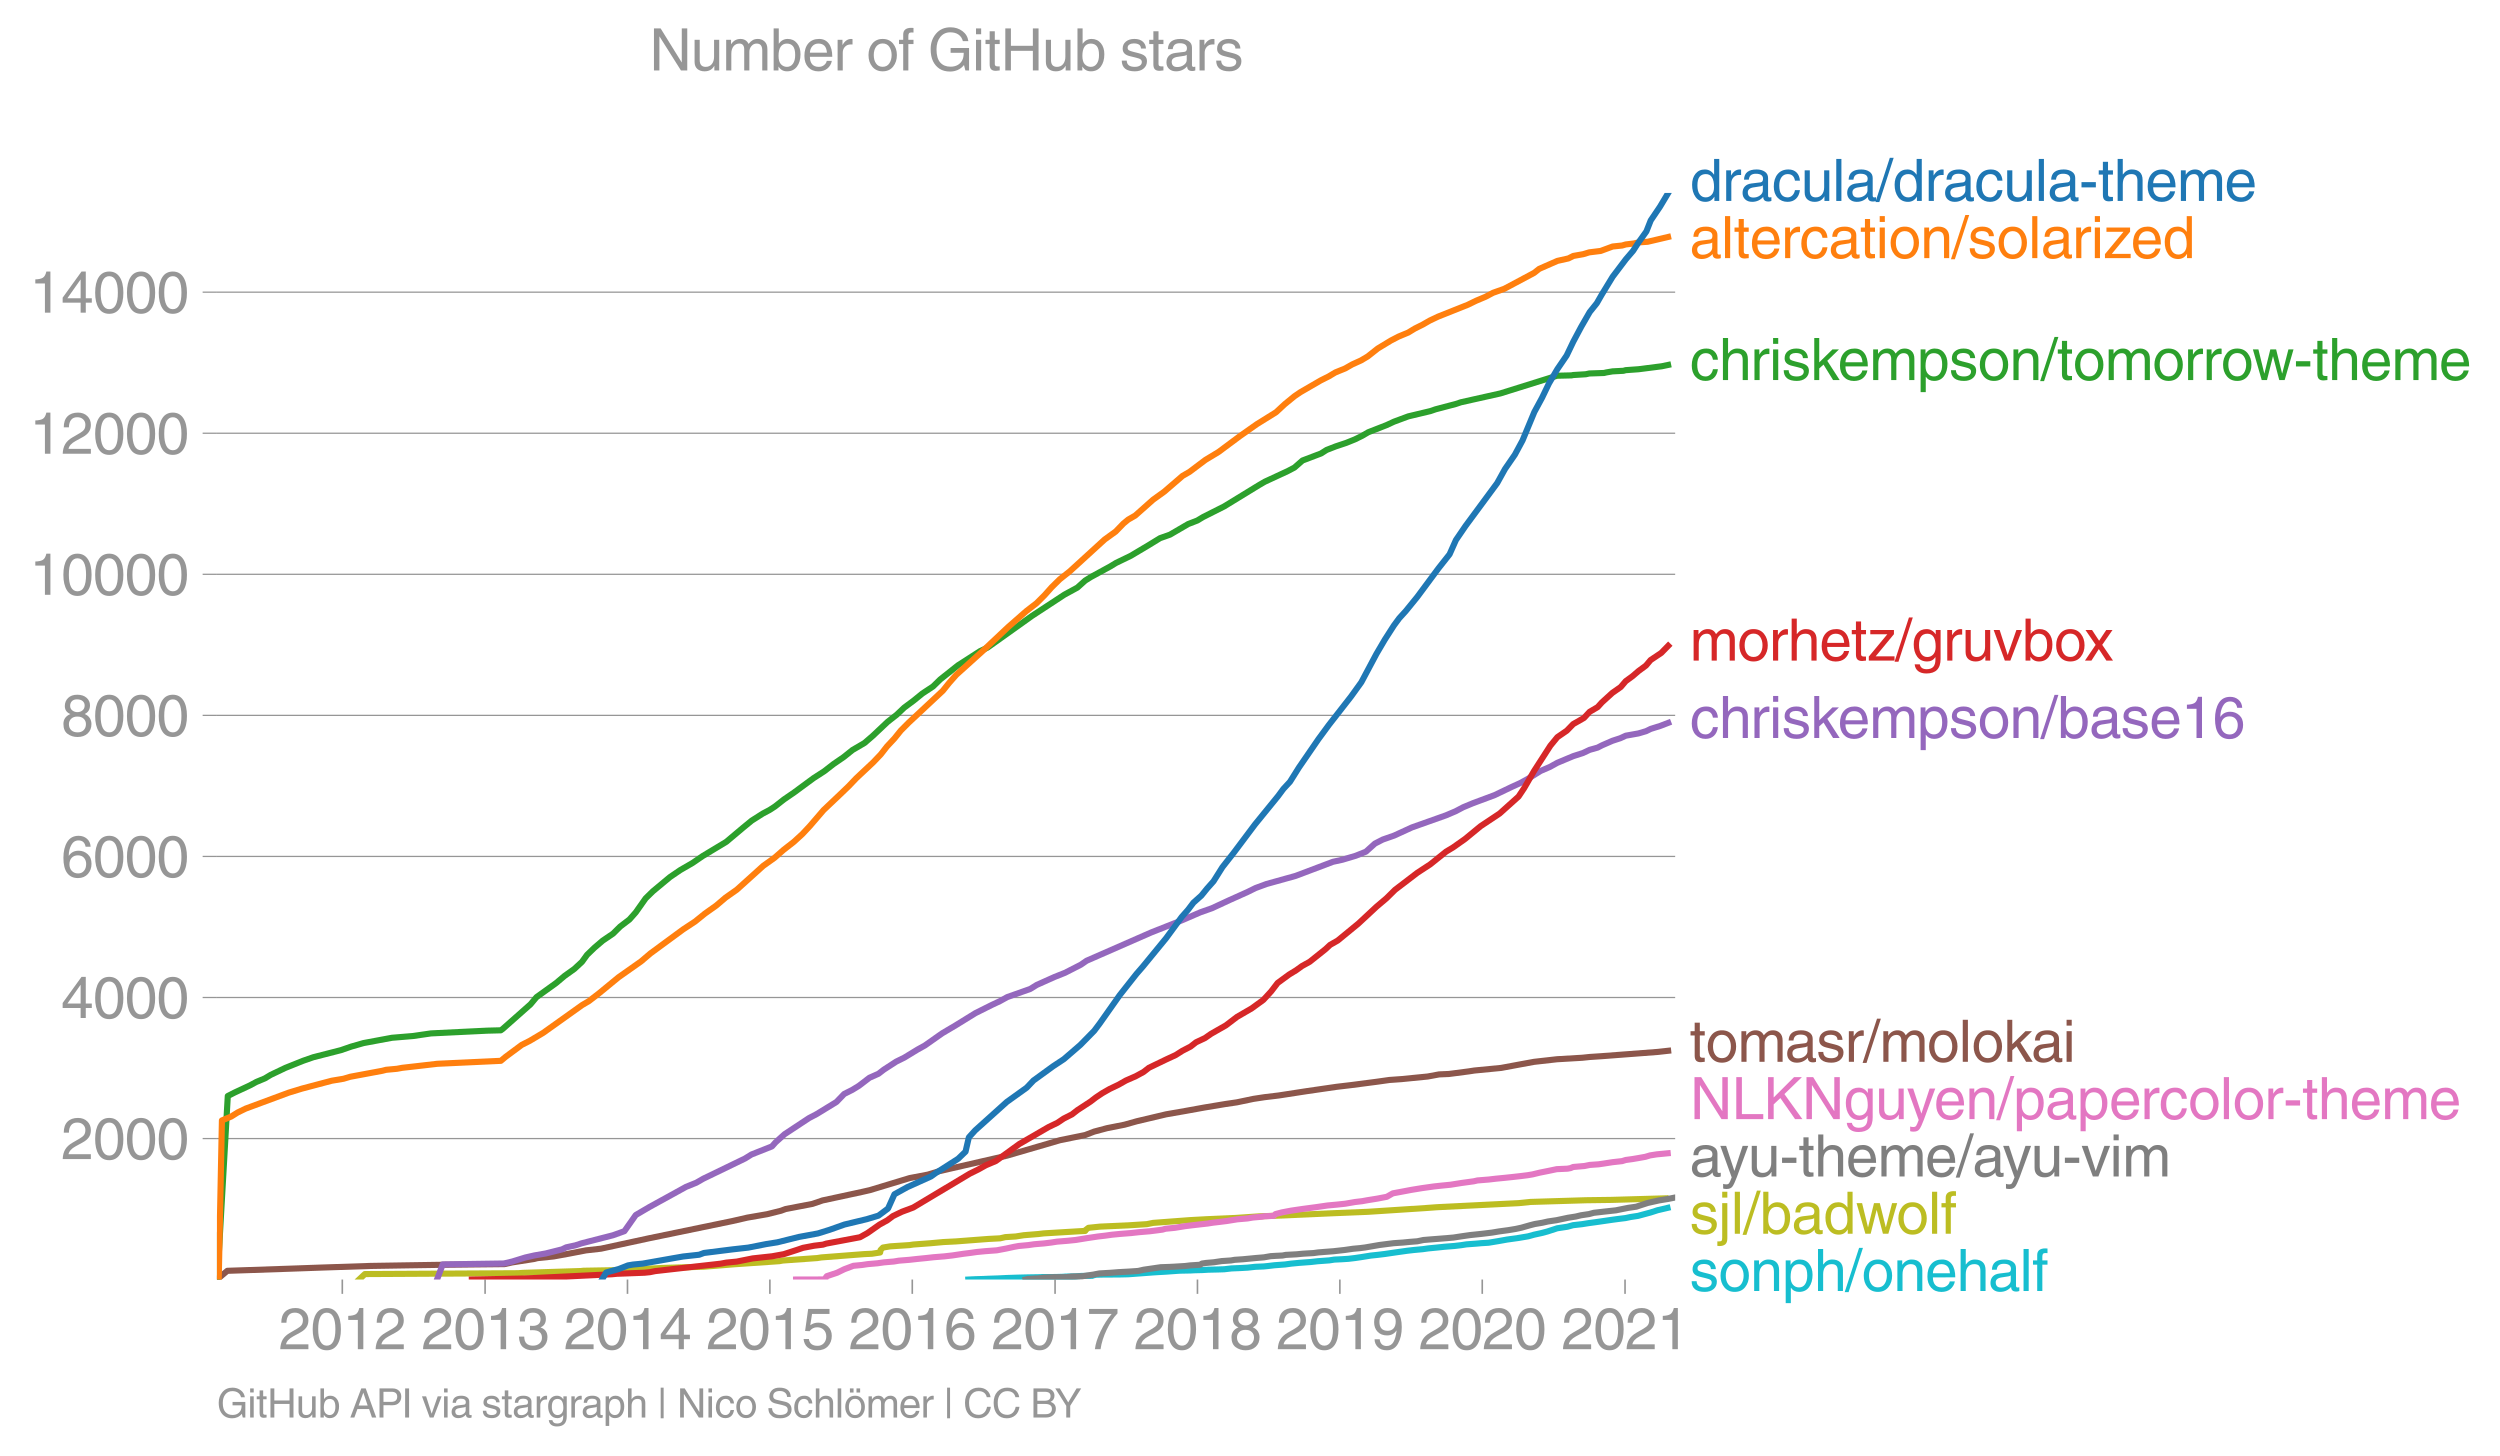 <svg height="475.318" viewBox="0 0 612.245 356.488" width="816.326" xmlns="http://www.w3.org/2000/svg" xmlns:xlink="http://www.w3.org/1999/xlink"><defs><style>*{stroke-linecap:butt;stroke-linejoin:round}</style></defs><g id="figure_1"><path d="M0 356.488h612.245V0H0z" style="fill:none" id="patch_1"/><g id="axes_1"><path d="M53.127 313.361h357.12V47.25H53.127z" style="fill:none" id="patch_2"/><path clip-path="url(#p3e28ac7cf3)" d="m237.139 313.361 1.835-.086 1.85-.052 1.09-.052 2.518-.086 2.133-.104 2.665-.086 2.046-.052.849-.017 2.224-.035.573-.017.226-.017 3.368-.017 1.804-.052.584-.052 2.511-.052 1.032-.086.335-.018 2.713-.034.008-.052.784-.19.211-.034 1.045-.018.678-.017 3.786-.017 2.248-.052.739-.052 2.78-.207 2.55-.19 1.341-.087 1.852-.103 2.641-.19.818-.052 2.615-.052.898-.052 1.974-.052 1.466-.086 2.312-.052 1.545-.052 1.796-.207 2.06-.086 1.908-.104 1.863-.207 2.053-.086 1.055-.104 1.6-.19 2.578-.19 1.526-.207 1.98-.19 2.807-.208 1.69-.19 2.84-.207 1.214-.19 1.8-.086 1.654-.104 1.599-.19 1.416-.207 2.486-.398 1.806-.19 1.667-.207 2.59-.38 2.81-.397 1.635-.19 2.221-.207 1.354-.19 2.15-.208 1.805-.19 2.398-.19 1.646-.19 1.338-.207 2.54-.19 1.143-.104 1.728-.103 2.404-.398 2.125-.38 2.83-.397 2.358-.397 1.419-.397 1.743-.38 1.516-.398 2.431-.794 2.496-.38 1.383-.38 2.164-.242 1.639-.26 1.533-.207 1.44-.207 2.851-.414 1.55-.208 1.68-.207 1.241-.259 1.817-.276 1.53-.415 1.54-.415 1.706-.552 2.431-.57" style="fill:none;stroke:#17becf;stroke-linecap:square;stroke-width:1.5" id="line2d_1"/><g id="matplotlib.axis_1"><g id="xtick_1"><g id="line2d_2"><defs><path d="M0 0v3.5" id="md1211122b3" style="stroke:#969696;stroke-width:.4"/></defs><use style="fill:#969696;stroke:#969696;stroke-width:.4" x="83.83" xlink:href="#md1211122b3" y="313.361"/></g><g style="fill:#969696" transform="matrix(.14 0 0 -.14 68.26 330.41)" id="text_1"><defs><path d="M281 2888q0 793 409 1202 410 410 1148 410 618 0 1012-375t394-969q0-462-227-780-226-317-667-557l-775-425q-684-375-775-863h2444V0H166q25 634 275 1056t781 728l806 469q322 185 469 383t147 545q0 344-241 578-240 235-650 235-453 0-678-299-225-298-231-807H281z" id="HelveticaWorld-Regular-32" transform="scale(.016)"/><path d="M2719 2188q0 903-239 1354-239 452-702 452-453 0-697-452-243-451-243-1354 0-875 240-1340 241-464 700-464 463 0 702 448 239 449 239 1356zm603 0q0-1107-400-1709-400-601-1144-601-772 0-1156 623-384 624-384 1687 0 1090 393 1701 394 611 1147 611 744 0 1144-608t400-1704z" id="HelveticaWorld-Regular-30" transform="scale(.016)"/><path d="M2297 0h-600v3194H647v447q550 18 818 176 269 158 391 683h441V0z" id="HelveticaWorld-Regular-31" transform="scale(.016)"/></defs><use xlink:href="#HelveticaWorld-Regular-32"/><use x="55.615" xlink:href="#HelveticaWorld-Regular-30"/><use x="111.23" xlink:href="#HelveticaWorld-Regular-31"/><use x="166.846" xlink:href="#HelveticaWorld-Regular-32"/></g></g><g id="xtick_2"><use style="fill:#969696;stroke:#969696;stroke-width:.4" x="118.798" xlink:href="#md1211122b3" y="313.361" id="line2d_3"/><g style="fill:#969696" transform="matrix(.14 0 0 -.14 103.228 330.41)" id="text_2"><defs><path d="M1434 2559q141-12 294-12 397 0 626 183 230 183 230 554 0 300-214 505t-617 205q-447 0-655-263-207-262-220-703H325q0 703 369 1087 369 385 1084 385 635 0 1013-327 378-326 378-857 0-685-578-928v-13q750-256 750-1050 0-634-422-1041-422-406-1197-406-634 0-1044 333-409 333-459 1164h581q13-519 256-755 244-236 703-236 444 0 713 247t269 622q0 410-257 619-256 209-793 209-128 0-257-6v484z" id="HelveticaWorld-Regular-33" transform="scale(.016)"/></defs><use xlink:href="#HelveticaWorld-Regular-32"/><use x="55.615" xlink:href="#HelveticaWorld-Regular-30"/><use x="111.23" xlink:href="#HelveticaWorld-Regular-31"/><use x="166.846" xlink:href="#HelveticaWorld-Regular-33"/></g></g><g id="xtick_3"><use style="fill:#969696;stroke:#969696;stroke-width:.4" x="153.671" xlink:href="#md1211122b3" y="313.361" id="line2d_4"/><g style="fill:#969696" transform="matrix(.14 0 0 -.14 138.1 330.41)" id="text_3"><defs><path d="M678 1581h1447v2041h-12L678 1581zm2010-487V0h-563v1094H159v550l2063 2856h466V1581h659v-487h-659z" id="HelveticaWorld-Regular-34" transform="scale(.016)"/></defs><use xlink:href="#HelveticaWorld-Regular-32"/><use x="55.615" xlink:href="#HelveticaWorld-Regular-30"/><use x="111.23" xlink:href="#HelveticaWorld-Regular-31"/><use x="166.846" xlink:href="#HelveticaWorld-Regular-34"/></g></g><g id="xtick_4"><use style="fill:#969696;stroke:#969696;stroke-width:.4" x="188.543" xlink:href="#md1211122b3" y="313.361" id="line2d_5"/><g style="fill:#969696" transform="matrix(.14 0 0 -.14 172.973 330.41)" id="text_4"><defs><path d="M941 2619q372 281 872 281 606 0 1042-403t436-1038q0-690-421-1139-420-448-1179-448-660 0-1041 323-381 324-444 918h582q43-363 284-555t669-192q415 0 681 287 266 288 266 735 0 456-279 731-278 275-718 275-500 0-835-428l-484 25 337 2406h2332v-544H1131L941 2619z" id="HelveticaWorld-Regular-35" transform="scale(.016)"/></defs><use xlink:href="#HelveticaWorld-Regular-32"/><use x="55.615" xlink:href="#HelveticaWorld-Regular-30"/><use x="111.23" xlink:href="#HelveticaWorld-Regular-31"/><use x="166.846" xlink:href="#HelveticaWorld-Regular-35"/></g></g><g id="xtick_5"><use style="fill:#969696;stroke:#969696;stroke-width:.4" x="223.416" xlink:href="#md1211122b3" y="313.361" id="line2d_6"/><g style="fill:#969696" transform="matrix(.14 0 0 -.14 207.845 330.41)" id="text_5"><defs><path d="M903 1381q0-440 262-719 263-278 685-278 403 0 642 284 239 285 239 748 0 403-236 675t-670 272q-422 0-672-266t-250-716zm1766 1922q-63 344-255 517-192 174-520 174-519 0-791-507-272-506-278-1159l13-12q359 553 1068 553 566 0 988-375t422-1053q0-672-400-1118-400-445-1078-445-782 0-1188 556-406 557-406 1660 0 1062 415 1734 416 672 1247 672 538 0 910-321 372-320 403-876h-550z" id="HelveticaWorld-Regular-36" transform="scale(.016)"/></defs><use xlink:href="#HelveticaWorld-Regular-32"/><use x="55.615" xlink:href="#HelveticaWorld-Regular-30"/><use x="111.23" xlink:href="#HelveticaWorld-Regular-31"/><use x="166.846" xlink:href="#HelveticaWorld-Regular-36"/></g></g><g id="xtick_6"><use style="fill:#969696;stroke:#969696;stroke-width:.4" x="258.384" xlink:href="#md1211122b3" y="313.361" id="line2d_7"/><g style="fill:#969696" transform="matrix(.14 0 0 -.14 242.813 330.41)" id="text_6"><defs><path d="M238 4403h3109v-494q-641-653-1172-1766Q1644 1031 1497 0H878q94 850 622 1954 528 1105 1213 1899H238v550z" id="HelveticaWorld-Regular-37" transform="scale(.016)"/></defs><use xlink:href="#HelveticaWorld-Regular-32"/><use x="55.615" xlink:href="#HelveticaWorld-Regular-30"/><use x="111.23" xlink:href="#HelveticaWorld-Regular-31"/><use x="166.846" xlink:href="#HelveticaWorld-Regular-37"/></g></g><g id="xtick_7"><use style="fill:#969696;stroke:#969696;stroke-width:.4" x="293.256" xlink:href="#md1211122b3" y="313.361" id="line2d_8"/><g style="fill:#969696" transform="matrix(.14 0 0 -.14 277.686 330.41)" id="text_7"><defs><path d="M1766 2597q347 0 573 198 227 199 227 527 0 294-218 483-217 189-620 189-359 0-555-199-195-198-195-504 0-328 244-511t544-183zm6-484q-434 0-681-241t-247-591q0-403 250-650t712-247q410 0 655 247t245 657q0 350-245 587-245 238-689 238zm1378 1228q0-678-578-947 397-178 567-471 170-292 170-623 0-641-413-1032-412-390-1112-390-612 0-1076 336T244 1306q0 763 762 1082-609 243-609 875 0 531 361 884t1001 353q641 0 1016-333t375-826z" id="HelveticaWorld-Regular-38" transform="scale(.016)"/></defs><use xlink:href="#HelveticaWorld-Regular-32"/><use x="55.615" xlink:href="#HelveticaWorld-Regular-30"/><use x="111.23" xlink:href="#HelveticaWorld-Regular-31"/><use x="166.846" xlink:href="#HelveticaWorld-Regular-38"/></g></g><g id="xtick_8"><use style="fill:#969696;stroke:#969696;stroke-width:.4" x="328.129" xlink:href="#md1211122b3" y="313.361" id="line2d_9"/><g style="fill:#969696" transform="matrix(.14 0 0 -.14 312.558 330.41)" id="text_8"><defs><path d="M1766 2009q384 0 624 259 241 260 241 766 0 416-228 688t-681 272q-391 0-632-275-240-275-240-738 0-472 225-722t691-250zm-82-506q-640 0-1028 397-387 397-387 1056 0 666 390 1105 391 439 1057 439 775 0 1175-522t400-1565q0-1082-410-1809-409-726-1225-726-637 0-987 358t-350 845h565q25-337 220-536 196-198 540-198 487 0 737 434 250 435 344 1247l-12 13q-363-538-1029-538z" id="HelveticaWorld-Regular-39" transform="scale(.016)"/></defs><use xlink:href="#HelveticaWorld-Regular-32"/><use x="55.615" xlink:href="#HelveticaWorld-Regular-30"/><use x="111.23" xlink:href="#HelveticaWorld-Regular-31"/><use x="166.846" xlink:href="#HelveticaWorld-Regular-39"/></g></g><g id="xtick_9"><use style="fill:#969696;stroke:#969696;stroke-width:.4" x="363.001" xlink:href="#md1211122b3" y="313.361" id="line2d_10"/><g style="fill:#969696" transform="matrix(.14 0 0 -.14 347.43 330.41)" id="text_9"><use xlink:href="#HelveticaWorld-Regular-32"/><use x="55.615" xlink:href="#HelveticaWorld-Regular-30"/><use x="111.23" xlink:href="#HelveticaWorld-Regular-32"/><use x="166.846" xlink:href="#HelveticaWorld-Regular-30"/></g></g><g id="xtick_10"><use style="fill:#969696;stroke:#969696;stroke-width:.4" x="397.969" xlink:href="#md1211122b3" y="313.361" id="line2d_11"/><g style="fill:#969696" transform="matrix(.14 0 0 -.14 382.399 330.41)" id="text_10"><use xlink:href="#HelveticaWorld-Regular-32"/><use x="55.615" xlink:href="#HelveticaWorld-Regular-30"/><use x="111.23" xlink:href="#HelveticaWorld-Regular-32"/><use x="166.846" xlink:href="#HelveticaWorld-Regular-31"/></g></g></g><g id="matplotlib.axis_2"><g id="ytick_1"><path clip-path="url(#p3e28ac7cf3)" d="M53.127 278.832h357.12" style="fill:none;stroke:#969696;stroke-linecap:square;stroke-width:.3" id="line2d_12"/><g id="line2d_13"><defs><path d="M0 0h-3.5" id="m2ce5719280" style="stroke:#969696;stroke-width:.3"/></defs><use style="fill:#969696;stroke:#969696;stroke-width:.3" x="53.127" xlink:href="#m2ce5719280" y="278.832"/></g><g style="fill:#969696" transform="matrix(.14 0 0 -.14 14.985 283.857)" id="text_11"><use xlink:href="#HelveticaWorld-Regular-32"/><use x="55.615" xlink:href="#HelveticaWorld-Regular-30"/><use x="111.23" xlink:href="#HelveticaWorld-Regular-30"/><use x="166.846" xlink:href="#HelveticaWorld-Regular-30"/></g></g><g id="ytick_2"><path clip-path="url(#p3e28ac7cf3)" d="M53.127 244.286h357.12" style="fill:none;stroke:#969696;stroke-linecap:square;stroke-width:.3" id="line2d_14"/><use style="fill:#969696;stroke:#969696;stroke-width:.3" x="53.127" xlink:href="#m2ce5719280" y="244.286" id="line2d_15"/><g style="fill:#969696" transform="matrix(.14 0 0 -.14 14.985 249.31)" id="text_12"><use xlink:href="#HelveticaWorld-Regular-34"/><use x="55.615" xlink:href="#HelveticaWorld-Regular-30"/><use x="111.23" xlink:href="#HelveticaWorld-Regular-30"/><use x="166.846" xlink:href="#HelveticaWorld-Regular-30"/></g></g><g id="ytick_3"><path clip-path="url(#p3e28ac7cf3)" d="M53.127 209.739h357.12" style="fill:none;stroke:#969696;stroke-linecap:square;stroke-width:.3" id="line2d_16"/><use style="fill:#969696;stroke:#969696;stroke-width:.3" x="53.127" xlink:href="#m2ce5719280" y="209.739" id="line2d_17"/><g style="fill:#969696" transform="matrix(.14 0 0 -.14 14.985 214.764)" id="text_13"><use xlink:href="#HelveticaWorld-Regular-36"/><use x="55.615" xlink:href="#HelveticaWorld-Regular-30"/><use x="111.23" xlink:href="#HelveticaWorld-Regular-30"/><use x="166.846" xlink:href="#HelveticaWorld-Regular-30"/></g></g><g id="ytick_4"><path clip-path="url(#p3e28ac7cf3)" d="M53.127 175.192h357.12" style="fill:none;stroke:#969696;stroke-linecap:square;stroke-width:.3" id="line2d_18"/><use style="fill:#969696;stroke:#969696;stroke-width:.3" x="53.127" xlink:href="#m2ce5719280" y="175.192" id="line2d_19"/><g style="fill:#969696" transform="matrix(.14 0 0 -.14 14.985 180.217)" id="text_14"><use xlink:href="#HelveticaWorld-Regular-38"/><use x="55.615" xlink:href="#HelveticaWorld-Regular-30"/><use x="111.23" xlink:href="#HelveticaWorld-Regular-30"/><use x="166.846" xlink:href="#HelveticaWorld-Regular-30"/></g></g><g id="ytick_5"><path clip-path="url(#p3e28ac7cf3)" d="M53.127 140.646h357.12" style="fill:none;stroke:#969696;stroke-linecap:square;stroke-width:.3" id="line2d_20"/><use style="fill:#969696;stroke:#969696;stroke-width:.3" x="53.127" xlink:href="#m2ce5719280" y="140.646" id="line2d_21"/><g style="fill:#969696" transform="matrix(.14 0 0 -.14 7.2 145.67)" id="text_15"><use xlink:href="#HelveticaWorld-Regular-31"/><use x="55.615" xlink:href="#HelveticaWorld-Regular-30"/><use x="111.23" xlink:href="#HelveticaWorld-Regular-30"/><use x="166.846" xlink:href="#HelveticaWorld-Regular-30"/><use x="222.461" xlink:href="#HelveticaWorld-Regular-30"/></g></g><g id="ytick_6"><path clip-path="url(#p3e28ac7cf3)" d="M53.127 106.1h357.12" style="fill:none;stroke:#969696;stroke-linecap:square;stroke-width:.3" id="line2d_22"/><use style="fill:#969696;stroke:#969696;stroke-width:.3" x="53.127" xlink:href="#m2ce5719280" y="106.099" id="line2d_23"/><g style="fill:#969696" transform="matrix(.14 0 0 -.14 7.2 111.124)" id="text_16"><use xlink:href="#HelveticaWorld-Regular-31"/><use x="55.615" xlink:href="#HelveticaWorld-Regular-32"/><use x="111.23" xlink:href="#HelveticaWorld-Regular-30"/><use x="166.846" xlink:href="#HelveticaWorld-Regular-30"/><use x="222.461" xlink:href="#HelveticaWorld-Regular-30"/></g></g><g id="ytick_7"><path clip-path="url(#p3e28ac7cf3)" d="M53.127 71.553h357.12" style="fill:none;stroke:#969696;stroke-linecap:square;stroke-width:.3" id="line2d_24"/><use style="fill:#969696;stroke:#969696;stroke-width:.3" x="53.127" xlink:href="#m2ce5719280" y="71.553" id="line2d_25"/><g style="fill:#969696" transform="matrix(.14 0 0 -.14 7.2 76.578)" id="text_17"><use xlink:href="#HelveticaWorld-Regular-31"/><use x="55.615" xlink:href="#HelveticaWorld-Regular-34"/><use x="111.23" xlink:href="#HelveticaWorld-Regular-30"/><use x="166.846" xlink:href="#HelveticaWorld-Regular-30"/><use x="222.461" xlink:href="#HelveticaWorld-Regular-30"/></g></g></g><path clip-path="url(#p3e28ac7cf3)" d="m87.923 313.361 1.439-1.347 37.541-.207 1.2-.087 14.156-.449.626-.069 8.649-.155 4.277-.225 6.615-.31 9.858-.294 7.578-.605 11.01-.76.815-.155 8.458-.605.981-.155 10.517-.812 1.88-.087 2.02-.31.104-.605.587-.605 1.774-.293 4.74-.311.915-.138 4.165-.311 3.195-.294 3.068-.155 7.912-.605 2.915-.155 1.291-.294 2.531-.156 1.977-.31 3.585-.294 1.285-.156 4.888-.293 3.748-.225 1.546-.086.013-.156.777-.604 2.837-.294 6.913-.31 4.547-.294 1.545-.311 9.031-.674 4.107-.225 7.038-.31 5.873-.398 5.688-.207 12.375-.553 8.469-.345 14.077-.916 2.819-.207 20.077-1.002 2.85-.293 13.603-.415 6.274-.086 13.202-.38h0" style="fill:none;stroke:#bcbd22;stroke-linecap:square;stroke-width:1.5" id="line2d_26"/><path clip-path="url(#p3e28ac7cf3)" d="m251.177 313.361.574-.138 2.568-.155 1.197-.156 1.127-.069.94-.034.208-.018 2.807-.017.724-.017 1.135-.138 2.59-.07.59-.086 2.094-.31 1.514-.294 2.746-.156 1.964-.155 2.528-.139 2.261-.155 1.368-.31 2.03-.295 2.116-.31 2.1-.07 1.313-.069 2.543-.155 1.286-.156 2.43-.155.41-.294 1.065-.155 1.82-.156 1.957-.293 2.28-.156.91-.155 2.018-.138 1.638-.156 1.594-.155 1.89-.156 1.684-.293 1.156-.07 1.722-.086.818-.155 2.587-.138 1.637-.156 2.6-.155 1.123-.156 1.707-.138 2.039-.155 2.763-.311 2.035-.294 1.69-.156 1.22-.155 1.699-.294 1.791-.31 2.279-.294 1.248-.156 2.273-.155 1.576-.156 1.948-.155 1.478-.31 1.656-.14 1.995-.155 1.964-.155 1.759-.155 1.903-.294 2.157-.311 2.788-.294 2.563-.31 1.754-.294 2.284-.311 1.773-.294 1.43-.31 2.116-.605 1.152-.294 1.843-.31 1.378-.312 2.092-.31 2.845-.605 1.863-.294 1.294-.31 1.96-.294 1.167-.311 2.553-.294 2.849-.311 1.456-.294 1.555-.31 2.006-.294.92-.311 1.875-.605 2.782-.622 2.115-.345 1.815-.363" style="fill:none;stroke:#7f7f7f;stroke-linecap:square;stroke-width:1.5" id="line2d_27"/><g style="fill:#1f77b4" transform="matrix(.14 0 0 -.14 413.818 49.214)" id="text_18"><defs><path d="M838 1684q0-621 246-957 247-336 657-336 390 0 652 287 263 288 263 838 0 706-224 1064-223 358-679 358-434 0-675-285-240-284-240-969zM3225 0h-531v459h-13Q2363-97 1716-97q-697 0-1079 531-381 532-381 1338 0 744 378 1208 379 464 1016 464 628 0 1000-569l13 38v1681h562V0z" id="HelveticaWorld-Regular-64" transform="scale(.016)"/><path d="M984 0H422v3347h531v-556h13q365 653 940 653 91 0 147-19v-584h-209q-378 0-619-257-241-256-241-637V0z" id="HelveticaWorld-Regular-72" transform="scale(.016)"/><path d="M2456 1709q-62-65-245-106-183-40-683-106-369-44-542-182-173-137-173-362 0-275 146-428 147-153 469-153 403 0 715 229 313 230 313 558v550zM397 2328q19 566 367 841 349 275 1014 275 531 0 890-241 360-240 360-694V581q0-197 178-197 72 0 185 25V0q-153-63-319-63-288 0-429 123-140 124-146 387Q2016-97 1288-97q-475 0-763 269-287 269-287 700 0 441 250 712 250 272 728 329l993 121q269 41 269 397 0 263-195 403-195 141-592 141-353 0-543-156-189-156-226-491H397z" id="HelveticaWorld-Regular-61" transform="scale(.016)"/><path d="M2534 2222q-121 716-793 716-416 0-669-333t-253-927q0-647 234-967 235-320 681-320 300 0 519 220t281 573h544q-84-621-439-951T1722-97q-659 0-1081 451-422 452-422 1227 0 850 422 1356 422 507 1184 507 556 0 886-333t367-889h-544z" id="HelveticaWorld-Regular-63" transform="scale(.016)"/><path d="M391 3347h562V1125q0-369 167-552 168-182 480-182 434 0 678 307 244 308 244 805v1844h562V0h-531v488l-12 12Q2222-97 1478-97q-481 0-784 262-303 263-303 776v2406z" id="HelveticaWorld-Regular-75" transform="scale(.016)"/><path d="M984 0H422v4594h562V0z" id="HelveticaWorld-Regular-6c" transform="scale(.016)"/><path d="M319-122h-428l1575 4838h422L319-122z" id="HelveticaWorld-Regular-2f" transform="scale(.016)"/><path d="M1850 1484H281v575h1569v-575z" id="HelveticaWorld-Regular-2d" transform="scale(.016)"/><path d="M1100 2881V703q0-128 70-195 71-67 252-67h216V0q-307-44-422-44-353 0-516 169-162 169-162 547v2209H84v466h454v934h562v-934h538v-466h-538z" id="HelveticaWorld-Regular-74" transform="scale(.016)"/><path d="M3150 0h-566v2188q0 403-156 576-156 174-509 174-435 0-685-282-250-281-250-831V0H422v4594h562V2900h13q384 544 981 544 550 0 861-288 311-287 311-878V0z" id="HelveticaWorld-Regular-68" transform="scale(.016)"/><path d="M2719 1941q-44 543-288 770-243 227-647 227-409 0-661-288-251-287-267-709h1863zm537-891q-93-519-509-859-366-288-963-294-703 6-1116 461-412 455-412 1223 0 882 425 1372 425 491 1182 491 678 0 1059-507 381-506 381-1446H856q0-525 244-813 244-287 731-287 344 0 591 207 247 208 272 452h562z" id="HelveticaWorld-Regular-65" transform="scale(.016)"/><path d="M422 3347h531v-472h13q378 569 1012 569 628 0 891-544 240 294 465 419t557 125q434 0 735-285 302-284 302-843V0h-562v2163q0 390-147 582-147 193-475 193-331 0-560-269-228-269-228-628V0h-562v2316q0 290-135 456-134 166-390 166-403 0-644-300t-241-813V0H422v3347z" id="HelveticaWorld-Regular-6d" transform="scale(.016)"/></defs><use xlink:href="#HelveticaWorld-Regular-64"/><use x="56.982" xlink:href="#HelveticaWorld-Regular-72"/><use x="88.551" xlink:href="#HelveticaWorld-Regular-61"/><use x="143.482" xlink:href="#HelveticaWorld-Regular-63"/><use x="194.752" xlink:href="#HelveticaWorld-Regular-75"/><use x="249.537" xlink:href="#HelveticaWorld-Regular-6c"/><use x="271.559" xlink:href="#HelveticaWorld-Regular-61"/><use x="326.49" xlink:href="#HelveticaWorld-Regular-2f"/><use x="354.273" xlink:href="#HelveticaWorld-Regular-64"/><use x="411.256" xlink:href="#HelveticaWorld-Regular-72"/><use x="442.824" xlink:href="#HelveticaWorld-Regular-61"/><use x="497.756" xlink:href="#HelveticaWorld-Regular-63"/><use x="549.025" xlink:href="#HelveticaWorld-Regular-75"/><use x="603.811" xlink:href="#HelveticaWorld-Regular-6c"/><use x="625.832" xlink:href="#HelveticaWorld-Regular-61"/><use x="680.764" xlink:href="#HelveticaWorld-Regular-2d"/><use x="714.064" xlink:href="#HelveticaWorld-Regular-74"/><use x="741.75" xlink:href="#HelveticaWorld-Regular-68"/><use x="796.926" xlink:href="#HelveticaWorld-Regular-65"/><use x="852.346" xlink:href="#HelveticaWorld-Regular-6d"/><use x="935.354" xlink:href="#HelveticaWorld-Regular-65"/></g><g style="fill:#ff7f0e" transform="matrix(.14 0 0 -.14 413.818 63.214)" id="text_19"><defs><path d="M422 3956v638h562v-638H422zM984 0H422v3347h562V0z" id="HelveticaWorld-Regular-69" transform="scale(.016)"/><path d="M813 1678q0-559 253-920t718-361q482 0 732 378t250 903q0 531-250 901-250 371-732 371-446 0-709-349-262-348-262-923zm-575 0q0 747 415 1256 416 510 1131 510 732 0 1144-516 413-515 413-1250 0-737-410-1256Q2522-97 1784-97q-709 0-1128 503-418 503-418 1272z" id="HelveticaWorld-Regular-6f" transform="scale(.016)"/><path d="M3150 0h-566v2059q0 475-166 677-165 202-549 202-378 0-632-288-253-287-253-825V0H422v3347h531v-472h13q397 569 1012 569 569 0 870-302 302-301 302-864V0z" id="HelveticaWorld-Regular-6e" transform="scale(.016)"/><path d="M2309 2394q-12 300-214 431-201 131-579 131-275 0-471-122-195-121-195-350 0-181 115-267 116-86 501-183l556-140q506-128 723-327 218-198 218-554 0-494-361-802T1638-97Q934-97 573 195q-360 293-367 880h544q13-347 230-516 217-168 651-168 353 0 561 140 208 141 208 391 0 178-135 284-134 107-531 197l-653 160q-397 100-586 298t-189 514q0 494 353 781 354 288 922 288 607 0 930-296 323-295 342-754h-544z" id="HelveticaWorld-Regular-73" transform="scale(.016)"/><path d="M903 469h2060V0H153v441l2025 2440H316v466h2584v-459L903 469z" id="HelveticaWorld-Regular-7a" transform="scale(.016)"/></defs><use xlink:href="#HelveticaWorld-Regular-61"/><use x="54.932" xlink:href="#HelveticaWorld-Regular-6c"/><use x="76.953" xlink:href="#HelveticaWorld-Regular-74"/><use x="104.639" xlink:href="#HelveticaWorld-Regular-65"/><use x="160.059" xlink:href="#HelveticaWorld-Regular-72"/><use x="191.627" xlink:href="#HelveticaWorld-Regular-63"/><use x="242.896" xlink:href="#HelveticaWorld-Regular-61"/><use x="297.828" xlink:href="#HelveticaWorld-Regular-74"/><use x="325.514" xlink:href="#HelveticaWorld-Regular-69"/><use x="347.535" xlink:href="#HelveticaWorld-Regular-6f"/><use x="403.443" xlink:href="#HelveticaWorld-Regular-6e"/><use x="458.619" xlink:href="#HelveticaWorld-Regular-2f"/><use x="486.402" xlink:href="#HelveticaWorld-Regular-73"/><use x="536.402" xlink:href="#HelveticaWorld-Regular-6f"/><use x="592.311" xlink:href="#HelveticaWorld-Regular-6c"/><use x="614.332" xlink:href="#HelveticaWorld-Regular-61"/><use x="669.264" xlink:href="#HelveticaWorld-Regular-72"/><use x="701.832" xlink:href="#HelveticaWorld-Regular-69"/><use x="723.854" xlink:href="#HelveticaWorld-Regular-7a"/><use x="771.322" xlink:href="#HelveticaWorld-Regular-65"/><use x="826.742" xlink:href="#HelveticaWorld-Regular-64"/></g><g style="fill:#2ca02c" transform="matrix(.14 0 0 -.14 413.818 93.07)" id="text_20"><defs><path d="M3200 0h-722L1434 1691l-468-422V0H422v4594h544V1931l1440 1416h716L1844 2100 3200 0z" id="HelveticaWorld-Regular-6b" transform="scale(.016)"/><path d="M959 1516q0-538 262-832 263-293 654-293 428 0 665 348 238 349 238 945 0 654-228 954t-687 300q-447 0-676-352-228-352-228-1070zM422 3347h531v-472h13q359 569 1000 569 647 0 1020-471 373-470 373-1201 0-819-381-1344T1888-97q-582 0-891 450h-13v-1678H422v4672z" id="HelveticaWorld-Regular-70" transform="scale(.016)"/><path d="M1638 0h-575L97 3347h606l641-2631h12l647 2631h635l653-2631h12l678 2631h557L3572 0h-591l-678 2591h-12L1638 0z" id="HelveticaWorld-Regular-77" transform="scale(.016)"/></defs><use xlink:href="#HelveticaWorld-Regular-63"/><use x="51.27" xlink:href="#HelveticaWorld-Regular-68"/><use x="106.445" xlink:href="#HelveticaWorld-Regular-72"/><use x="139.014" xlink:href="#HelveticaWorld-Regular-69"/><use x="161.035" xlink:href="#HelveticaWorld-Regular-73"/><use x="211.035" xlink:href="#HelveticaWorld-Regular-6b"/><use x="258.66" xlink:href="#HelveticaWorld-Regular-65"/><use x="314.08" xlink:href="#HelveticaWorld-Regular-6d"/><use x="397.088" xlink:href="#HelveticaWorld-Regular-70"/><use x="453.582" xlink:href="#HelveticaWorld-Regular-73"/><use x="503.582" xlink:href="#HelveticaWorld-Regular-6f"/><use x="559.49" xlink:href="#HelveticaWorld-Regular-6e"/><use x="614.666" xlink:href="#HelveticaWorld-Regular-2f"/><use x="642.449" xlink:href="#HelveticaWorld-Regular-74"/><use x="670.135" xlink:href="#HelveticaWorld-Regular-6f"/><use x="726.043" xlink:href="#HelveticaWorld-Regular-6d"/><use x="809.051" xlink:href="#HelveticaWorld-Regular-6f"/><use x="864.959" xlink:href="#HelveticaWorld-Regular-72"/><use x="897.527" xlink:href="#HelveticaWorld-Regular-72"/><use x="929.096" xlink:href="#HelveticaWorld-Regular-6f"/><use x="983.504" xlink:href="#HelveticaWorld-Regular-77"/><use x="1055.916" xlink:href="#HelveticaWorld-Regular-2d"/><use x="1089.217" xlink:href="#HelveticaWorld-Regular-74"/><use x="1116.902" xlink:href="#HelveticaWorld-Regular-68"/><use x="1172.078" xlink:href="#HelveticaWorld-Regular-65"/><use x="1227.498" xlink:href="#HelveticaWorld-Regular-6d"/><use x="1310.506" xlink:href="#HelveticaWorld-Regular-65"/></g><g style="fill:#d62728" transform="matrix(.14 0 0 -.14 413.818 161.778)" id="text_21"><defs><path d="M831 1684q0-615 244-954t659-339q404 0 660 293 256 294 256 832 0 706-224 1064-223 358-679 358-459 0-688-305-228-305-228-949zM3188 191q0-807-388-1203-387-397-1169-397-562 0-895 259T353-409h563q43-244 226-388t530-144q472 0 712 254 241 253 241 821v238h-12Q2297-97 1722-97q-716 0-1094 528T250 1772q0 744 381 1208 382 464 1013 464 634 0 1000-569h12v472h532V191z" id="HelveticaWorld-Regular-67" transform="scale(.016)"/><path d="M2522 3347h616L1863 0h-604L38 3347h653l872-2725h12l947 2725z" id="HelveticaWorld-Regular-76" transform="scale(.016)"/><path d="M2778 1684q0 672-238 963-237 291-677 291-447-7-676-349-228-342-228-989 0-659 275-934t641-275q416 0 659 342 244 342 244 951zM422 0v4594h562V2925h13q359 519 969 519 625 0 1009-464t384-1208q0-838-388-1354Q2584-97 1888-97q-613 0-922 513h-13V0H422z" id="HelveticaWorld-Regular-62" transform="scale(.016)"/><path d="M3138 0h-725l-825 1259L781 0H72l1169 1722L128 3347h716l775-1178 781 1178h684L1959 1722 3138 0z" id="HelveticaWorld-Regular-78" transform="scale(.016)"/></defs><use xlink:href="#HelveticaWorld-Regular-6d"/><use x="83.008" xlink:href="#HelveticaWorld-Regular-6f"/><use x="138.916" xlink:href="#HelveticaWorld-Regular-72"/><use x="171.484" xlink:href="#HelveticaWorld-Regular-68"/><use x="226.66" xlink:href="#HelveticaWorld-Regular-65"/><use x="282.08" xlink:href="#HelveticaWorld-Regular-74"/><use x="310.766" xlink:href="#HelveticaWorld-Regular-7a"/><use x="359.984" xlink:href="#HelveticaWorld-Regular-2f"/><use x="387.768" xlink:href="#HelveticaWorld-Regular-67"/><use x="443.676" xlink:href="#HelveticaWorld-Regular-72"/><use x="476.244" xlink:href="#HelveticaWorld-Regular-75"/><use x="531.029" xlink:href="#HelveticaWorld-Regular-76"/><use x="580.639" xlink:href="#HelveticaWorld-Regular-62"/><use x="637.133" xlink:href="#HelveticaWorld-Regular-6f"/><use x="690.166" xlink:href="#HelveticaWorld-Regular-78"/></g><g style="fill:#9467bd" transform="matrix(.14 0 0 -.14 413.818 180.732)" id="text_22"><use xlink:href="#HelveticaWorld-Regular-63"/><use x="51.27" xlink:href="#HelveticaWorld-Regular-68"/><use x="106.445" xlink:href="#HelveticaWorld-Regular-72"/><use x="139.014" xlink:href="#HelveticaWorld-Regular-69"/><use x="161.035" xlink:href="#HelveticaWorld-Regular-73"/><use x="211.035" xlink:href="#HelveticaWorld-Regular-6b"/><use x="258.66" xlink:href="#HelveticaWorld-Regular-65"/><use x="314.08" xlink:href="#HelveticaWorld-Regular-6d"/><use x="397.088" xlink:href="#HelveticaWorld-Regular-70"/><use x="453.582" xlink:href="#HelveticaWorld-Regular-73"/><use x="503.582" xlink:href="#HelveticaWorld-Regular-6f"/><use x="559.49" xlink:href="#HelveticaWorld-Regular-6e"/><use x="614.666" xlink:href="#HelveticaWorld-Regular-2f"/><use x="642.449" xlink:href="#HelveticaWorld-Regular-62"/><use x="698.943" xlink:href="#HelveticaWorld-Regular-61"/><use x="753.875" xlink:href="#HelveticaWorld-Regular-73"/><use x="803.875" xlink:href="#HelveticaWorld-Regular-65"/><use x="859.295" xlink:href="#HelveticaWorld-Regular-31"/><use x="914.91" xlink:href="#HelveticaWorld-Regular-36"/></g><g style="fill:#8c564b" transform="matrix(.14 0 0 -.14 413.818 260.032)" id="text_23"><use xlink:href="#HelveticaWorld-Regular-74"/><use x="27.686" xlink:href="#HelveticaWorld-Regular-6f"/><use x="83.594" xlink:href="#HelveticaWorld-Regular-6d"/><use x="166.602" xlink:href="#HelveticaWorld-Regular-61"/><use x="221.533" xlink:href="#HelveticaWorld-Regular-73"/><use x="271.533" xlink:href="#HelveticaWorld-Regular-72"/><use x="304.102" xlink:href="#HelveticaWorld-Regular-2f"/><use x="331.885" xlink:href="#HelveticaWorld-Regular-6d"/><use x="414.893" xlink:href="#HelveticaWorld-Regular-6f"/><use x="470.801" xlink:href="#HelveticaWorld-Regular-6c"/><use x="492.822" xlink:href="#HelveticaWorld-Regular-6f"/><use x="548.73" xlink:href="#HelveticaWorld-Regular-6b"/><use x="597.48" xlink:href="#HelveticaWorld-Regular-61"/><use x="652.412" xlink:href="#HelveticaWorld-Regular-69"/></g><g style="fill:#e377c2" transform="matrix(.14 0 0 -.14 413.818 274.073)" id="text_24"><defs><path d="M3559 4594h600V0h-690L1125 3713h-12V0H519v4594h728L3547 884h12v3710z" id="HelveticaWorld-Regular-4e" transform="scale(.016)"/><path d="M1131 550h2338V0H519v4594h612V550z" id="HelveticaWorld-Regular-4c" transform="scale(.016)"/><path d="M1131 0H519v4594h612V2369l2228 2225h860L2303 2741 4269 0h-800L1863 2303l-732-690V0z" id="HelveticaWorld-Regular-4b" transform="scale(.016)"/><path d="M2497 3347h612L1913 63q-32-88-63-166-272-725-469-995-197-271-637-271-231 0-378 50v513q159-57 350-57 206 0 301 130 96 130 283 636L56 3347h635l897-2725h12l897 2725z" id="HelveticaWorld-Regular-79" transform="scale(.016)"/></defs><use xlink:href="#HelveticaWorld-Regular-4e"/><use x="73.096" xlink:href="#HelveticaWorld-Regular-4c"/><use x="128.711" xlink:href="#HelveticaWorld-Regular-4b"/><use x="195.898" xlink:href="#HelveticaWorld-Regular-4e"/><use x="268.994" xlink:href="#HelveticaWorld-Regular-67"/><use x="324.902" xlink:href="#HelveticaWorld-Regular-75"/><use x="379.688" xlink:href="#HelveticaWorld-Regular-79"/><use x="427.047" xlink:href="#HelveticaWorld-Regular-65"/><use x="482.467" xlink:href="#HelveticaWorld-Regular-6e"/><use x="537.643" xlink:href="#HelveticaWorld-Regular-2f"/><use x="565.426" xlink:href="#HelveticaWorld-Regular-70"/><use x="621.92" xlink:href="#HelveticaWorld-Regular-61"/><use x="676.852" xlink:href="#HelveticaWorld-Regular-70"/><use x="733.346" xlink:href="#HelveticaWorld-Regular-65"/><use x="788.766" xlink:href="#HelveticaWorld-Regular-72"/><use x="820.334" xlink:href="#HelveticaWorld-Regular-63"/><use x="871.604" xlink:href="#HelveticaWorld-Regular-6f"/><use x="927.512" xlink:href="#HelveticaWorld-Regular-6c"/><use x="949.533" xlink:href="#HelveticaWorld-Regular-6f"/><use x="1005.441" xlink:href="#HelveticaWorld-Regular-72"/><use x="1038.01" xlink:href="#HelveticaWorld-Regular-2d"/><use x="1071.311" xlink:href="#HelveticaWorld-Regular-74"/><use x="1098.996" xlink:href="#HelveticaWorld-Regular-68"/><use x="1154.172" xlink:href="#HelveticaWorld-Regular-65"/><use x="1209.592" xlink:href="#HelveticaWorld-Regular-6d"/><use x="1292.6" xlink:href="#HelveticaWorld-Regular-65"/></g><g style="fill:#7f7f7f" transform="matrix(.14 0 0 -.14 413.818 288.117)" id="text_25"><use xlink:href="#HelveticaWorld-Regular-61"/><use x="52.557" xlink:href="#HelveticaWorld-Regular-79"/><use x="102.166" xlink:href="#HelveticaWorld-Regular-75"/><use x="156.951" xlink:href="#HelveticaWorld-Regular-2d"/><use x="190.252" xlink:href="#HelveticaWorld-Regular-74"/><use x="217.938" xlink:href="#HelveticaWorld-Regular-68"/><use x="273.113" xlink:href="#HelveticaWorld-Regular-65"/><use x="328.533" xlink:href="#HelveticaWorld-Regular-6d"/><use x="411.541" xlink:href="#HelveticaWorld-Regular-65"/><use x="466.961" xlink:href="#HelveticaWorld-Regular-2f"/><use x="494.744" xlink:href="#HelveticaWorld-Regular-61"/><use x="547.301" xlink:href="#HelveticaWorld-Regular-79"/><use x="596.91" xlink:href="#HelveticaWorld-Regular-75"/><use x="651.695" xlink:href="#HelveticaWorld-Regular-2d"/><use x="684.996" xlink:href="#HelveticaWorld-Regular-76"/><use x="734.605" xlink:href="#HelveticaWorld-Regular-69"/><use x="756.627" xlink:href="#HelveticaWorld-Regular-6d"/></g><g style="fill:#bcbd22" transform="matrix(.14 0 0 -.14 413.818 302.144)" id="text_26"><defs><path d="M984 3956H422v638h562v-638zm0-4450q0-478-227-664-226-186-629-186-115 0-237 19v487H38q237 0 310 71 74 70 74 339v3775h562V-494z" id="HelveticaWorld-Regular-6a" transform="scale(.016)"/><path d="M1100 2881V0H538v2881H78v466h460v575q0 378 229 557 230 180 642 180 141 0 254-12v-506q-100 12-229 12-187 0-261-92-73-92-73-298v-416h563v-466h-563z" id="HelveticaWorld-Regular-66" transform="scale(.016)"/></defs><use xlink:href="#HelveticaWorld-Regular-73"/><use x="50" xlink:href="#HelveticaWorld-Regular-6a"/><use x="72.021" xlink:href="#HelveticaWorld-Regular-6c"/><use x="94.043" xlink:href="#HelveticaWorld-Regular-2f"/><use x="121.826" xlink:href="#HelveticaWorld-Regular-62"/><use x="178.32" xlink:href="#HelveticaWorld-Regular-61"/><use x="233.252" xlink:href="#HelveticaWorld-Regular-64"/><use x="290.234" xlink:href="#HelveticaWorld-Regular-77"/><use x="361.146" xlink:href="#HelveticaWorld-Regular-6f"/><use x="417.055" xlink:href="#HelveticaWorld-Regular-6c"/><use x="439.076" xlink:href="#HelveticaWorld-Regular-66"/></g><g style="fill:#17becf" transform="matrix(.14 0 0 -.14 413.818 316.165)" id="text_27"><use xlink:href="#HelveticaWorld-Regular-73"/><use x="50" xlink:href="#HelveticaWorld-Regular-6f"/><use x="105.908" xlink:href="#HelveticaWorld-Regular-6e"/><use x="161.084" xlink:href="#HelveticaWorld-Regular-70"/><use x="217.578" xlink:href="#HelveticaWorld-Regular-68"/><use x="272.754" xlink:href="#HelveticaWorld-Regular-2f"/><use x="300.537" xlink:href="#HelveticaWorld-Regular-6f"/><use x="356.445" xlink:href="#HelveticaWorld-Regular-6e"/><use x="411.621" xlink:href="#HelveticaWorld-Regular-65"/><use x="467.041" xlink:href="#HelveticaWorld-Regular-68"/><use x="522.217" xlink:href="#HelveticaWorld-Regular-61"/><use x="577.148" xlink:href="#HelveticaWorld-Regular-6c"/><use x="599.17" xlink:href="#HelveticaWorld-Regular-66"/></g><g style="fill:#969696" transform="matrix(.097 0 0 -.097 53.127 347.15)" id="text_28"><defs><path d="M2463 2456h2018V0h-403l-150 594q-294-375-691-546-396-170-824-170-691 0-1155 301-464 302-721 833-256 532-256 1326 0 990 589 1684t1586 694q744 0 1300-416 557-416 647-1100h-600q-109 453-462 709-353 257-916 257-678 0-1091-511-412-511-412-1352 0-978 409-1436 410-458 1119-458 463 0 783 183t492 497q172 314 172 836H2463v531z" id="HelveticaWorld-Regular-47" transform="scale(.016)"/><path d="M4153 0h-622v2144H1131V0H519v4594h612V2694h2400v1900h622V0z" id="HelveticaWorld-Regular-48" transform="scale(.016)"/><path d="m2816 1888-678 2021h-13l-737-2021h1428zm-1619-550L716 0H78l1728 4594h703L4172 0h-678l-453 1338H1197z" id="HelveticaWorld-Regular-41" transform="scale(.016)"/><path d="M1141 2472h1234q466 0 700 204 234 205 234 621 0 372-225 569t-684 197H1141V2472zm0-2472H519v4594h2065q616 0 991-358t375-933q0-597-363-980-362-382-1003-382H1141V0z" id="HelveticaWorld-Regular-50" transform="scale(.016)"/><path d="M1141 0H519v4594h622V0z" id="HelveticaWorld-Regular-49" transform="scale(.016)"/><path d="M603 4716h466V-122H603v4838z" id="HelveticaWorld-Regular-7c" transform="scale(.016)"/><path d="M3225 3250q-19 438-327 686-307 248-810 248-507 0-779-208-271-207-271-598 0-209 118-359 119-150 425-222l1313-300q531-116 787-440 257-323 257-788 0-681-500-1036T2138-122q-610 0-962 156-351 157-623 497-272 341-272 953h582q0-512 340-794 341-281 928-281 569 0 886 202t317 573q0 338-189 505t-739 295l-990 232q-494 112-738 392t-244 689q0 619 417 1019 418 400 1165 400 843 0 1301-352 458-351 492-1114h-584z" id="HelveticaWorld-Regular-53" transform="scale(.016)"/><path d="M813 1678q0-559 253-920t718-361q482 0 732 378t250 903q0 531-250 901-250 371-732 371-446 0-709-349-262-348-262-923zm-575 0q0 747 415 1256 416 510 1131 510 732 0 1144-516 413-515 413-1250 0-737-410-1256Q2522-97 1784-97q-709 0-1128 503-418 503-418 1272zm2351 2266h-575v650h575v-650zm-1038 0H976v650h575v-650z" id="HelveticaWorld-Regular-f6" transform="scale(.016)"/><path d="M3713 3213q-104 468-434 710-329 243-854 243-678 0-1091-493-412-492-412-1329 0-969 390-1443 391-473 1132-473 487 0 838 323 352 324 474 940h603q-121-885-671-1349T2350-122q-941 0-1505 647T281 2322q0 1109 589 1751 589 643 1555 643 800 0 1297-413 497-412 591-1090h-600z" id="HelveticaWorld-Regular-43" transform="scale(.016)"/><path d="M519 4594h2015q594 0 947-322t353-834q0-310-155-565-154-254-460-395 428-162 629-431 202-269 202-691 0-593-428-975Q3194 0 2491 0H519v4594zm612-4063h1325q488 0 731 226 244 227 244 612 0 390-272 582-271 193-803 193H1131V531zm0 2119h1128q494 0 724 179 230 180 230 562 0 328-218 500-217 172-729 172H1131V2650z" id="HelveticaWorld-Regular-42" transform="scale(.016)"/><path d="M2388 0h-622v1850L31 4594h725l1319-2206 1316 2206h731L2388 1850V0z" id="HelveticaWorld-Regular-59" transform="scale(.016)"/></defs><use xlink:href="#HelveticaWorld-Regular-47"/><use x="77.1" xlink:href="#HelveticaWorld-Regular-69"/><use x="99.121" xlink:href="#HelveticaWorld-Regular-74"/><use x="126.807" xlink:href="#HelveticaWorld-Regular-48"/><use x="199.805" xlink:href="#HelveticaWorld-Regular-75"/><use x="254.59" xlink:href="#HelveticaWorld-Regular-62"/><use x="311.084" xlink:href="#HelveticaWorld-Regular-20"/><use x="335.498" xlink:href="#HelveticaWorld-Regular-41"/><use x="402.197" xlink:href="#HelveticaWorld-Regular-50"/><use x="466.846" xlink:href="#HelveticaWorld-Regular-49"/><use x="492.627" xlink:href="#HelveticaWorld-Regular-20"/><use x="517.041" xlink:href="#HelveticaWorld-Regular-76"/><use x="566.65" xlink:href="#HelveticaWorld-Regular-69"/><use x="588.672" xlink:href="#HelveticaWorld-Regular-61"/><use x="643.604" xlink:href="#HelveticaWorld-Regular-20"/><use x="668.018" xlink:href="#HelveticaWorld-Regular-73"/><use x="718.018" xlink:href="#HelveticaWorld-Regular-74"/><use x="745.703" xlink:href="#HelveticaWorld-Regular-61"/><use x="800.635" xlink:href="#HelveticaWorld-Regular-72"/><use x="832.203" xlink:href="#HelveticaWorld-Regular-67"/><use x="888.111" xlink:href="#HelveticaWorld-Regular-72"/><use x="919.68" xlink:href="#HelveticaWorld-Regular-61"/><use x="974.611" xlink:href="#HelveticaWorld-Regular-70"/><use x="1031.105" xlink:href="#HelveticaWorld-Regular-68"/><use x="1086.281" xlink:href="#HelveticaWorld-Regular-20"/><use x="1110.695" xlink:href="#HelveticaWorld-Regular-7c"/><use x="1136.672" xlink:href="#HelveticaWorld-Regular-20"/><use x="1161.086" xlink:href="#HelveticaWorld-Regular-4e"/><use x="1234.182" xlink:href="#HelveticaWorld-Regular-69"/><use x="1256.203" xlink:href="#HelveticaWorld-Regular-63"/><use x="1307.473" xlink:href="#HelveticaWorld-Regular-6f"/><use x="1363.381" xlink:href="#HelveticaWorld-Regular-20"/><use x="1387.795" xlink:href="#HelveticaWorld-Regular-53"/><use x="1454.006" xlink:href="#HelveticaWorld-Regular-63"/><use x="1505.275" xlink:href="#HelveticaWorld-Regular-68"/><use x="1560.451" xlink:href="#HelveticaWorld-Regular-6c"/><use x="1582.473" xlink:href="#HelveticaWorld-Regular-f6"/><use x="1638.381" xlink:href="#HelveticaWorld-Regular-6d"/><use x="1721.389" xlink:href="#HelveticaWorld-Regular-65"/><use x="1776.809" xlink:href="#HelveticaWorld-Regular-72"/><use x="1809.377" xlink:href="#HelveticaWorld-Regular-20"/><use x="1833.791" xlink:href="#HelveticaWorld-Regular-7c"/><use x="1859.768" xlink:href="#HelveticaWorld-Regular-20"/><use x="1884.182" xlink:href="#HelveticaWorld-Regular-43"/><use x="1956.496" xlink:href="#HelveticaWorld-Regular-43"/><use x="2028.811" xlink:href="#HelveticaWorld-Regular-20"/><use x="2053.225" xlink:href="#HelveticaWorld-Regular-42"/><use x="2116.037" xlink:href="#HelveticaWorld-Regular-59"/></g><g style="fill:#969696" transform="matrix(.14 0 0 -.14 158.992 17.25)" id="text_29"><use xlink:href="#HelveticaWorld-Regular-4e"/><use x="73.096" xlink:href="#HelveticaWorld-Regular-75"/><use x="127.881" xlink:href="#HelveticaWorld-Regular-6d"/><use x="210.889" xlink:href="#HelveticaWorld-Regular-62"/><use x="267.383" xlink:href="#HelveticaWorld-Regular-65"/><use x="322.803" xlink:href="#HelveticaWorld-Regular-72"/><use x="355.371" xlink:href="#HelveticaWorld-Regular-20"/><use x="379.785" xlink:href="#HelveticaWorld-Regular-6f"/><use x="435.693" xlink:href="#HelveticaWorld-Regular-66"/><use x="463.379" xlink:href="#HelveticaWorld-Regular-20"/><use x="487.793" xlink:href="#HelveticaWorld-Regular-47"/><use x="564.893" xlink:href="#HelveticaWorld-Regular-69"/><use x="586.914" xlink:href="#HelveticaWorld-Regular-74"/><use x="614.6" xlink:href="#HelveticaWorld-Regular-48"/><use x="687.598" xlink:href="#HelveticaWorld-Regular-75"/><use x="742.383" xlink:href="#HelveticaWorld-Regular-62"/><use x="798.877" xlink:href="#HelveticaWorld-Regular-20"/><use x="823.291" xlink:href="#HelveticaWorld-Regular-73"/><use x="873.291" xlink:href="#HelveticaWorld-Regular-74"/><use x="900.977" xlink:href="#HelveticaWorld-Regular-61"/><use x="955.908" xlink:href="#HelveticaWorld-Regular-72"/><use x="988.477" xlink:href="#HelveticaWorld-Regular-73"/></g><path clip-path="url(#p3e28ac7cf3)" d="m194.95 313.361 6.049-.017 1.071-.034.02-.052.034-.104.047-.207.31-.415 2.53-.846 1.736-.847 2.241-.846 2.132-.207 1.388-.207 2.394-.208 1.553-.224 2.446-.208 1.23-.207 2.55-.207 2.022-.225 2.077-.207 1.866-.207 2.587-.208 1.98-.224 2.756-.415 1.67-.207 1.545-.224 2.158-.208 2.766-.207 2.303-.432 1.903-.414 1.13-.208 2.393-.224 1.423-.208 2.457-.207 1.697-.207 1.448-.225 2.548-.207 2.04-.207 2.658-.432 2.785-.415 1.783-.207 1.583-.224 2.14-.208 2.64-.207 1.831-.207 2.665-.225 1.657-.207 1.525-.207.696-.208 2.276-.224 2.567-.415 1.655-.207 1.954-.225 1.863-.207 1.314-.207 1.748-.207 1.663-.208 2.581-.414 2.44-.208 1.315-.224 2.27-.207.546-.104 2.331-.104.417-.431 1.572-.415 2.283-.432 2.823-.414 1.55-.208 1.679-.224 2.851-.415 2.223-.207 2.107-.225 2.387-.414 1.754-.208 1.222-.224 2.562-.415 2.25-.431 1.48-.847 2.227-.414 2.28-.432 2.525-.415 1.46-.207 1.59-.225 1.918-.207 2.102-.207 2.724-.432 1.496-.207 1.507-.208.901-.207 2.754-.224 1.776-.208 2.12-.207 1.95-.207 1.992-.225 1.649-.207 1.24-.207 1.795-.432 2.074-.415 2.064-.432 2.627-.12.748-.139.658-.276 2.779-.242 1.265-.259 2.182-.155 1.187-.173 2.224-.346 2.336-.259.884-.276 1.643-.225 1.328-.224 1.844-.328 1.151-.346 1.64-.259 2.68-.26" style="fill:none;stroke:#e377c2;stroke-linecap:square;stroke-width:1.5" id="line2d_28"/><path clip-path="url(#p3e28ac7cf3)" d="m53.127 313.361 2.544-2.142 15.747-.535 7.295-.26 11.937-.396 9.414-.156 8.917-.138 14.551-.155 1.875-.415 5.409-.846.796-.208 3.975-.414 3.53-.64 4.402-.846 3.664-.414 11.738-2.54 20.396-4.214 3.692-.847 4.875-.846 3.385-.846 1.124-.415 6.57-1.26 2.476-.847 3.937-.847 5.753-1.243 1.897-.432 5.595-1.693 4.158-1.26 4.451-.847 2.787-.847 16.579-3.8 12.989-3.783 6.16-1.26 2.21-.847 3.172-.846 4.273-.847 3.016-.846 7.164-1.693 4.75-.829 4.666-.846 5.095-.847 2.816-.414 4.052-.847 2.722-.414 3.447-.415 6.834-1.054 4.395-.639 2.973-.431 3.501-.415 6.38-.83 3.054-.431 2.909-.207 6.465-.64 2.8-.518 2.4-.103 4.893-.64 1.334-.207 6.568-.639 4.552-.846 3.493-.64 5.635-.638 6.181-.363 1.815-.19 2.87-.19 13.865-1.054 2.48-.276h0" style="fill:none;stroke:#8c564b;stroke-linecap:square;stroke-width:1.5" id="line2d_29"/><path clip-path="url(#p3e28ac7cf3)" d="m107.026 313.361 1.396-3.713 14.987-.225 2.052-.484 3.197-.984 2.213-.501 2.769-.484 4.001-1.002 1.034-.5 2.237-.484 1.53-.501 7.681-1.97 2.792-1.001 2.783-3.956 3.357-1.969 5.404-2.97 3.574-1.97 2.489-1.002 1.714-.984 10.211-4.94 1.585-.985 5.02-1.987.872-.984 2.2-1.987 5.99-3.955 1.879-.985 4.854-2.97 1.9-1.97 1.97-.984 1.634-1.002 2.573-1.97 2.22-.984 1.298-1.002 3.036-1.969 1.996-.985 3.258-1.986 1.779-.985 4.218-2.97 3.328-1.97 4.812-2.97 3.936-1.97 2.09-.984 1.785-.985 5.617-1.986 1.593-.985 4.404-1.97 2.513-1.001 3.861-1.97 1.434-.984 15.813-6.926 7.505-2.971 4.559-1.97 2.833-1.001 4.245-1.97 4.433-1.986 1.996-.985 2.67-.984 7.135-1.987 9.146-3.454 2.306-.501 3.297-.985 2.461-.984 2.212-1.987 1.912-.984 2.813-.985 4.33-1.986 8.323-2.954 2.365-1.002 1.87-.984 2.364-.985 5.331-1.986 4.11-1.97 2.16-.984 1.829-1.002 3.17-1.97 2.276-.984 1.807-1.002 3.916-1.64 2.363-.76 1.646-.778 1.957-.553 1.067-.552 2.579-1.123 1.904-.622 1.355-.622 3.096-.553 1.865-.552 1.13-.553 2.371-.743 1.927-.743h0" style="fill:none;stroke:#9467bd;stroke-linecap:square;stroke-width:1.5" id="line2d_30"/><path clip-path="url(#p3e28ac7cf3)" d="m115.552 313.361 12.92-.259 21.352-1.036 1.23-.121 6.798-.26 1.332-.137 1.284-.26 16-1.813 1.375-.26 2.618-.258 3.875-.778 4.746-.518 2.86-.518 3.2-1.036 1.527-.519 2.738-.518 2.142-.259.806-.259 8.252-1.555 1.853-1.036 2.952-2.073 1.885-1.036 1.38-1.037 2.188-1.053 2.77-1.037 13.855-8.29 2.106-1.037 1.852-1.037 2.442-1.036 5.743-4.163 7.157-4.145 2.16-1.037 1.54-1.036 2.042-1.037 1.325-1.036 3.173-2.073 1.356-1.036 1.547-1.037 1.813-1.036 2.17-1.036 1.827-1.037 2.402-1.053 1.903-1.037 1.334-1.036 4.304-2.073 2.24-1.036 1.632-1.037 2.004-1.036 1.351-1.054 2.19-1.036 1.49-1.037 3.633-2.072 2.72-2.073 3.601-2.09 2.85-2.073 1.904-2.073 1.59-2.073 2.833-2.073 1.702-1.036 1.439-1.036 1.874-1.037 3.893-3.109 1.113-1.036 1.855-1.054 5.048-4.146 4.459-4.145 2.449-2.073 2.1-2.073 5.449-4.163 3.168-2.072 3.875-3.11 1.724-1.036 2.935-2.073 3.778-3.109 4.672-3.11 4.638-4.162 1.38-2.073 2.403-4.163 4.007-6.218 1.716-2.09 2.315-1.59 1.559-1.606 2.632-1.502 1.39-1.503 1.968-1.157 1.044-1.158 2.562-2.332 2.05-1.433 1.223-1.434 1.68-1.226 1.444-1.244 1.828-1.347 1.131-1.348 2.61-1.744 1.703-1.745h0" style="fill:none;stroke:#d62728;stroke-linecap:square;stroke-width:1.5" id="line2d_31"/><path clip-path="url(#p3e28ac7cf3)" d="m53.224 313.361 2.56-44.945 1.688-.863 3.706-1.728 1.604-.863 2.074-.864 1.437-.864 3.625-1.727 4.31-1.727 2.48-.864 6.806-1.745 2.493-.863 3.012-.864 6.956-1.295 5.17-.432 4.4-.64 13.788-.673 3.312-.086.46-.329 6.826-6.045 1.457-1.745 4.804-3.454 2.05-1.728 2.414-1.727 1.863-1.727 1.251-1.728 1.79-1.727 2.04-1.745 2.546-1.727 1.741-1.727 2.264-1.728 1.533-1.727 2.44-3.455 1.768-1.727 4.173-3.472 2.536-1.727 2.99-1.728 2.528-1.727 5.738-3.455 4.128-3.471 2.108-1.728 2.718-1.727 1.633-.864 1.337-.863 2.196-1.728 2.517-1.727 4.686-3.455 2.698-1.744 2.224-1.728 2.514-1.727 2.156-1.727 2.949-1.728 2.001-1.727 3.663-3.455 2.231-1.744 1.821-1.728 2.321-1.727 2.123-1.727 2.616-1.728 1.767-1.727 4.351-3.455 5.398-3.471 1.823-.864 10.904-7.773 7.938-5.2 3.17-1.727 1.92-1.727 1.385-.864 4.744-2.59 1.422-.864 3.576-1.728 4.386-2.608 2.814-1.727 2.438-.864 4.44-2.59 2.237-.865 1.44-.863 5.14-2.591 8.497-5.2 1.484-.863 5.592-2.591 1.644-.864 1.968-1.727 4.54-1.727 1.366-.864 2.219-.864 2.582-.863 2.14-.864 1.76-.864 1.505-.88 4.43-1.728 1.876-.864 3.49-1.295 5.426-1.296 1.254-.432 4.924-1.295 1.298-.432 9.645-2.159 13.87-4.336 3.553-.086.416-.086 3.079-.19.868-.19 3.615-.121.55-.138 1.542-.26 2.652-.138.546-.155 3.129-.225 5.683-.725 1.575-.328h0" style="fill:none;stroke:#2ca02c;stroke-linecap:square;stroke-width:1.5" id="line2d_32"/><path clip-path="url(#p3e28ac7cf3)" d="m53.565 313.361.782-38.968 2.298-.967 1.537-.968 1.992-.967 10.54-3.904 3.215-.984 7.315-1.935 2.893-.484 1.622-.483 7.878-1.469.936-.241 2.625-.242 1.318-.242 4.263-.484 4.31-.5 15.567-.726 1.183-.985 3.936-2.919 1.948-.984 3.287-1.952 9.545-6.806 1.673-.984 2.53-1.952 4.73-3.887 5.54-3.904 2.271-1.934 7.964-5.856 2.966-1.952 2.415-1.952 2.754-1.952 2.291-1.951 2.75-1.935 6.49-5.856 2.743-1.952 2.223-1.951 2.502-1.952 2.13-1.952 1.807-1.935 3.358-3.904 4.116-3.903 2.03-1.952 1.863-1.952 4.141-3.887 1.861-1.951 1.527-1.952 1.821-1.952 1.558-1.935 1.945-1.952 8.342-7.79 1.57-1.952 1.727-1.952 6.485-5.855 6.21-5.839 4.446-3.903 2.527-1.952 1.954-1.952 1.74-1.952 1.985-1.952 2.44-1.935 8.55-7.807 2.702-1.952 1.888-1.952 1.176-.967 1.713-.985 4.378-3.886 2.712-1.952 4.513-3.887 1.68-.967 3.904-2.936 3.226-1.952 5.228-3.887 4.148-2.919 4.721-2.936 2.1-1.952 2.388-1.952 1.416-.967 5.037-2.92 1.934-.967 1.648-.984 2.383-.968 1.725-.984 2.136-.968 1.662-.984 2.47-1.952 3.22-1.952 1.868-.967 2.37-.985 1.588-.967 1.973-.985 1.68-.967 2.034-.967 7.326-2.92 2.021-.984 2.296-.967 1.868-.985 2.725-.967 7.317-3.904 1.25-.985 4.448-1.951 2.704-.605 1.187-.605 2.417-.431 1.49-.45 2.796-.345 2.941-1.088 2.309-.242.893-.26 1.992-.241 1.098-.26 2.273-.155 4.999-1.174h0" style="fill:none;stroke:#ff7f0e;stroke-linecap:square;stroke-width:1.5" id="line2d_33"/><path clip-path="url(#p3e28ac7cf3)" d="m147.423 313.361 1.022-1.727 3.127-.864 2.229-.88 1.244-.208 2.325-.224 7.434-1.313 2.487-.432 3.934-.432 1.177-.432 6.994-.88 3.855-.432 4.388-.864 2.728-.432 5.276-1.313 4.682-.863 2.824-.881 3.662-1.296 5.46-1.313 2.864-.863 2.345-1.745 1.565-3.489 3.154-1.745 5.776-2.608 1.237-.88 5.442-3.473 1.81-1.744.805-3.49 1.568-1.727 7.74-6.961 4.867-3.49 1.65-1.744 4.807-3.489 2.64-1.745 4.022-3.472 3.425-3.489 1.31-1.744 4.912-6.961 4.119-5.217 1.518-1.745 5.722-6.978 3.831-5.217 1.54-1.744 1.324-1.745 1.951-1.744 1.414-1.745 1.556-1.745 2.184-3.471 2.742-3.49 5.238-6.978 5.668-6.961 1.276-1.727 1.617-1.745 2.19-3.49 4.784-6.96 2.565-3.49 5.43-6.96 2.513-3.49 3.71-6.961 2.04-3.472 2.242-3.49 1.287-1.744 1.588-1.744 2.839-3.49 5.16-6.96L355 135.74l1.556-3.489 2.37-3.472 7.73-10.467 1.927-3.472 2.406-3.49 1.878-3.489 2.89-6.96 1.888-3.49 1.682-3.49 2.047-3.488 2.297-3.369 1.621-3.385 1.932-3.628 2.09-3.627 1.736-2.16 1.24-2.158 2.646-4.336 3.238-4.284 1.761-2.055 1.328-2.056 1.931-2.694 1.063-2.695 2.275-3.368 2.015-3.369h0" style="fill:none;stroke:#1f77b4;stroke-linecap:square;stroke-width:1.5" id="line2d_34"/></g></g><defs><clipPath id="p3e28ac7cf3"><path d="M53.127 47.249h357.12v266.112H53.127z"/></clipPath></defs></svg>